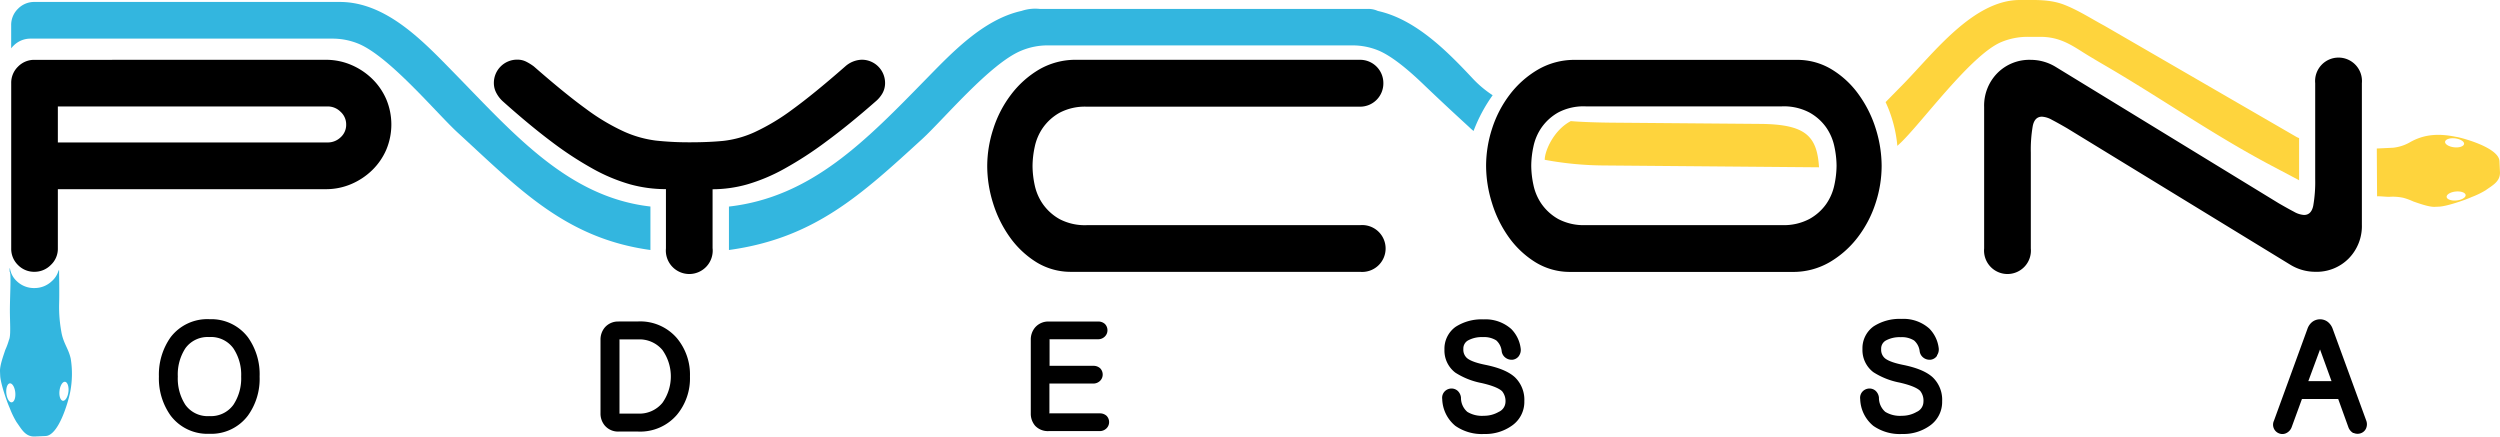 <svg xmlns="http://www.w3.org/2000/svg" viewBox="0 0 640 111.76"><defs><style>.cls-3{fill:#33b6df}.cls-4{fill:#fed43d}</style></defs><g id="Слой_2" data-name="Слой 2"><g id="Слой_1-2" data-name="Слой 1"><path d="M592.69 21.29a6 6 0 1 1 11.95 0v36.22a11.84 11.84 0 0 1-3.36 8.65 11.52 11.52 0 0 1-8.59 3.42 12.29 12.29 0 0 1-6.47-1.87l-57-34.85q-2.36-1.37-3.92-2.18a5.91 5.91 0 0 0-2.55-.81q-1.87 0-2.36 2.36a35.49 35.49 0 0 0-.5 6.85V63.6a6 6 0 1 1-11.95 0V27.39a11.84 11.84 0 0 1 3.36-8.65 11.52 11.52 0 0 1 8.59-3.42 12.3 12.3 0 0 1 6.47 1.87l57 34.85q2.37 1.37 3.92 2.18a5.91 5.91 0 0 0 2.55.81q1.87 0 2.36-2.36a35.48 35.48 0 0 0 .5-6.85V21.29zM481.7 42.45a30.68 30.68 0 0 1-1.55 9.55 29.06 29.06 0 0 1-4.54 8.71 24.81 24.81 0 0 1-7.22 6.41 18.54 18.54 0 0 1-9.58 2.49H402a16.78 16.78 0 0 1-9-2.52 23.73 23.73 0 0 1-6.78-6.41 30.3 30.3 0 0 1-4.29-8.77 32.07 32.07 0 0 1-1.49-9.46 30.94 30.94 0 0 1 1.51-9.45 28.92 28.92 0 0 1 4.54-8.77 24.8 24.8 0 0 1 7.22-6.41 18.54 18.54 0 0 1 9.58-2.49H460a16.87 16.87 0 0 1 9 2.49 23.43 23.43 0 0 1 6.85 6.41 30.32 30.32 0 0 1 4.36 8.77 32.08 32.08 0 0 1 1.49 9.46zm-25.51 15.18a14 14 0 0 0 7-1.56 12.82 12.82 0 0 0 4.29-3.8 13.33 13.33 0 0 0 2.12-4.92 24.18 24.18 0 0 0 .56-4.92 24.17 24.17 0 0 0-.56-4.92 13.33 13.33 0 0 0-2.12-4.92 12.82 12.82 0 0 0-4.29-3.8 14 14 0 0 0-7-1.56h-50.28a13.9 13.9 0 0 0-7 1.56 13 13 0 0 0-4.23 3.8 13.31 13.31 0 0 0-2.12 4.92 24.13 24.13 0 0 0-.56 4.92 24.14 24.14 0 0 0 .56 4.92 13.31 13.31 0 0 0 2.12 4.92 13 13 0 0 0 4.23 3.8 13.91 13.91 0 0 0 7 1.56zM252.73 42.45a30.92 30.92 0 0 1 1.55-9.45 28.9 28.9 0 0 1 4.54-8.77A24.81 24.81 0 0 1 266 17.8a18.55 18.55 0 0 1 9.58-2.49h72.56a5.95 5.95 0 0 1 6 6 5.95 5.95 0 0 1-6 6h-69.9a13.9 13.9 0 0 0-7 1.56 13 13 0 0 0-4.23 3.8 13.31 13.31 0 0 0-2.12 4.92 24.11 24.11 0 0 0-.56 4.92 24.12 24.12 0 0 0 .56 4.92 13.31 13.31 0 0 0 2.11 4.85 13 13 0 0 0 4.23 3.8 13.91 13.91 0 0 0 7 1.56h69.94a6 6 0 1 1 0 11.95h-73.8a16.78 16.78 0 0 1-9.09-2.49 23.74 23.74 0 0 1-6.78-6.41 30.47 30.47 0 0 1-4.28-8.69 31.86 31.86 0 0 1-1.49-9.52zm-70.3 21.15a6 6 0 1 1-11.95 0V48.42a34.27 34.27 0 0 1-9.21-1.24 45.08 45.08 0 0 1-9.4-3.92 89.11 89.11 0 0 1-10.58-6.91q-5.65-4.23-12.5-10.35a7.73 7.73 0 0 1-1.68-2.12 5.35 5.35 0 0 1-.68-2.61 5.95 5.95 0 0 1 6-6 4.94 4.94 0 0 1 2.24.5 13.12 13.12 0 0 1 2 1.24q8 7 13.38 10.89a53.37 53.37 0 0 0 9.71 5.79 28.55 28.55 0 0 0 8.15 2.3 78.34 78.34 0 0 0 8.71.44q4.85 0 8.59-.37a26.34 26.34 0 0 0 8-2.24 54.57 54.57 0 0 0 9.64-5.79q5.41-3.92 13.5-11a6.67 6.67 0 0 1 4.23-1.74 5.95 5.95 0 0 1 6 6 5.34 5.34 0 0 1-.68 2.61 7.73 7.73 0 0 1-1.78 2.1q-6.84 6-12.57 10.21a93.24 93.24 0 0 1-10.77 7 45.9 45.9 0 0 1-9.52 4 32.93 32.93 0 0 1-8.84 1.24V63.6zM83.39 15.31a16.4 16.4 0 0 1 6.53 1.31 17.45 17.45 0 0 1 5.35 3.55 16.37 16.37 0 0 1 3.61 5.23 16.67 16.67 0 0 1 0 12.94 16.38 16.38 0 0 1-3.61 5.23 17.47 17.47 0 0 1-5.35 3.55 16.42 16.42 0 0 1-6.53 1.31H14.81V63.6A5.66 5.66 0 0 1 13 67.84a5.82 5.82 0 0 1-4.17 1.74 5.76 5.76 0 0 1-4.23-1.74 5.76 5.76 0 0 1-1.73-4.24V21.29a5.76 5.76 0 0 1 1.74-4.23 5.76 5.76 0 0 1 4.23-1.74zM14.81 27.26v9.21h69.08a4.75 4.75 0 0 0 3.3-1.31 4.27 4.27 0 0 0 1.43-3.3 4.33 4.33 0 0 0-1.43-3.24 4.63 4.63 0 0 0-3.3-1.37z"/><path d="M17.91 100.65a24.49 24.49 0 0 0 .2-8.82c-.6-2.72-1.94-3.93-2.44-7.08a35.39 35.39 0 0 1-.54-6.61c.1-3.27 0-7.67 0-8.13v-.81H15a5.64 5.64 0 0 1-1.76 2.8 6.38 6.38 0 0 1-4.43 1.74A6.31 6.31 0 0 1 4.32 72a5.6 5.6 0 0 1-1.77-3.3h-.09v.82c.44.39.11 5.31.07 9.63 0 3.7.3 6.83-.25 7.91a16.91 16.91 0 0 1-.93 2.52C.92 90.92-.07 93.53 0 95.1l.05 1.1c.1 2 1.72 6.68 2.45 8.28a22.3 22.3 0 0 0 1.73 3.58c1.24 1.69 2.2 3.78 4.68 3.68l2.76-.12c3.35-.14 5.78-8.73 6.24-11zM3 103c-.63.05-1.25-1-1.38-2.33s.28-2.48.91-2.53 1.25 1 1.38 2.33S3.67 102.9 3 103zm13.11-.4c.63.06 1.26-1 1.41-2.32s-.25-2.48-.88-2.54-1.26 1-1.41 2.32.25 2.48.88 2.54z" fill-rule="evenodd" fill="#33b6df"/><path class="cls-3" d="M87 .5c11.87 0 21.34 10.08 29 17.91 15.46 15.78 29.34 32.05 50.51 34.46V64c-21.88-3-33.83-15.86-49.45-30.15-5.36-4.96-17.36-19.37-25.3-22.66A17.47 17.47 0 0 0 85 9.89H7.91a6.07 6.07 0 0 0-4.38 1.74 6.37 6.37 0 0 0-.67.75V6.47a5.77 5.77 0 0 1 1.75-4.23A5.77 5.77 0 0 1 8.84.5z"/><path class="cls-4" d="M402.12 31c2.74.25 7.36.37 10.2.4l38.28.32c11.64.09 14.56 3.07 15.07 11.11l-54.91-.47a85.66 85.66 0 0 1-15.31-1.45c0-2.27 2.25-7.42 6.37-9.74l.3-.17z"/><path class="cls-3" d="M352.71 2.8c9.77 2.14 17.92 10.48 24.41 17.41a27.57 27.57 0 0 0 5 4.17 40 40 0 0 0-4.89 9.15q-.59-.47-1.13-1c-3-2.76-6-5.5-11.35-10.6-4.13-4-8.38-7.54-11.86-9a17.48 17.48 0 0 0-6.76-1.31h-78a17.46 17.46 0 0 0-6.75 1.38c-7.94 3.29-19.94 17.69-25.32 22.61C220.44 49.88 208.49 61 186.61 64V52.88c21.17-2.42 35.05-16.88 50.51-32.68 6.65-6.79 14.65-15.26 24.41-17.41a11 11 0 0 1 4.64-.51h84.06a5.92 5.92 0 0 1 2.47.51z"/><path class="cls-4" d="M517.07 0c-11.91 0-22.14 13.68-29.81 21.51q-2.29 2.34-4.55 4.63a31.84 31.84 0 0 1 1.62 4.2 33.43 33.43 0 0 1 1.39 7l.48-.44c5.37-4.9 18.27-22.9 26.2-26.16a17.46 17.46 0 0 1 6.76-1.31h3.13c4.28 0 7.07 1.51 10.13 3.43q1.56 1 3.14 1.94 1.41.85 2.82 1.67c14.67 8.51 28 17.94 43 25.87l7 3.7c.1.05.09.07.19.12V35.35a4.07 4.07 0 0 1-.66-.29L538.75 6.6c-3.28-1.75-6.72-4-10.35-5.4S521 0 517.07 0z"/><path d="M628.89 35.06c-4.31-.89-8.2-.85-12.15 1.48a11 11 0 0 1-4.12 1.28l-4.16.2.07 12.24c.64-.06 2.31.13 3.07.13a12.86 12.86 0 0 1 3.7.26 16.85 16.85 0 0 1 2.52.93c1.34.46 4 1.45 5.53 1.37l1.1-.05c2-.1 6.69-1.72 8.28-2.45a22.24 22.24 0 0 0 3.58-1.73c1.69-1.24 3.79-2.2 3.68-4.68l-.12-2.76c-.14-3.35-8.73-5.78-11-6.24zm2.31 14.88c.05.63-1 1.25-2.33 1.38s-2.48-.28-2.53-.91 1-1.25 2.33-1.38 2.48.28 2.53.91zm-.4-13.11c.06-.63-1-1.26-2.32-1.41s-2.48.25-2.54.88 1 1.26 2.32 1.41 2.48-.25 2.54-.88z" fill="#fed43d" fill-rule="evenodd"/><path d="M53.59 81.72a11.77 11.77 0 0 1 9.87 4.61 16.23 16.23 0 0 1 3 10.07 16.06 16.06 0 0 1-3 10 11.73 11.73 0 0 1-9.87 4.65 11.78 11.78 0 0 1-9.91-4.66 16.36 16.36 0 0 1-3-10 16.52 16.52 0 0 1 3-10.06 11.82 11.82 0 0 1 9.91-4.62zm0 4.57a7 7 0 0 0-6.14 2.88 12.27 12.27 0 0 0-1.93 7.23 12.35 12.35 0 0 0 1.94 7.24 7 7 0 0 0 6.14 2.88 7.07 7.07 0 0 0 6.14-2.88 12.26 12.26 0 0 0 2-7.24 12.18 12.18 0 0 0-2-7.23 7.08 7.08 0 0 0-6.14-2.89zm104.77-4h5a12.38 12.38 0 0 1 9.93 4.28 14.56 14.56 0 0 1 3.34 9.81 14.57 14.57 0 0 1-3.34 9.81 12.38 12.38 0 0 1-9.93 4.29h-5a4.46 4.46 0 0 1-3.51-1.51 4.73 4.73 0 0 1-1.12-3.16V87a4.78 4.78 0 0 1 1.12-3.19 4.46 4.46 0 0 1 3.51-1.5zm.38 23.59h4.58a7.61 7.61 0 0 0 6.26-2.75 11.7 11.7 0 0 0 0-13.53 7.65 7.65 0 0 0-6.26-2.71h-4.73a.46.46 0 0 0 0 .23v18.58a.31.31 0 0 0 0 .18.52.52 0 0 0 .17 0zm109.91-12.23h11.26a2.53 2.53 0 0 1 1.71.61 2.27 2.27 0 0 1 .67 1.63 2.23 2.23 0 0 1-.67 1.6 2.45 2.45 0 0 1-1.77.7h-11.2v7.45a.31.31 0 0 0 0 .18.52.52 0 0 0 .17 0h12.73a2.53 2.53 0 0 1 1.71.61 2.27 2.27 0 0 1 .67 1.63 2.23 2.23 0 0 1-.67 1.6 2.45 2.45 0 0 1-1.77.7h-13.03A4.46 4.46 0 0 1 265 109a4.73 4.73 0 0 1-1.12-3.16V87a4.78 4.78 0 0 1 1.12-3.19 4.46 4.46 0 0 1 3.5-1.5h12.66a2.49 2.49 0 0 1 1.68.61 2.27 2.27 0 0 1 .67 1.63 2.23 2.23 0 0 1-.67 1.6 2.41 2.41 0 0 1-1.74.7h-12.41a.46.46 0 0 0 0 .23v6.51zm120.22-2.56a2.33 2.33 0 0 1-1.63 1h-.12a2.54 2.54 0 0 1-1.69-.5 2.45 2.45 0 0 1-1-1.7 4.28 4.28 0 0 0-1.39-2.75 5.85 5.85 0 0 0-3.4-.84 7.36 7.36 0 0 0-3.86.87 2.37 2.37 0 0 0-1.16 2.17 2.85 2.85 0 0 0 .92 2.32c1.06.91 3.31 1.45 4.64 1.72 2.54.51 5.69 1.41 7.64 3.2a8 8 0 0 1 2.41 6.12A7.39 7.39 0 0 1 387 109a11.66 11.66 0 0 1-7.06 2.1 11.82 11.82 0 0 1-7.37-2.08 9.22 9.22 0 0 1-3.36-6.85 2.35 2.35 0 0 1 .66-2 2.42 2.42 0 0 1 1.53-.7 2.35 2.35 0 0 1 1.77.59 2.74 2.74 0 0 1 .84 1.73v.06a4.72 4.72 0 0 0 1.63 3.59 7.19 7.19 0 0 0 4.22 1 7.48 7.48 0 0 0 3.82-1 2.86 2.86 0 0 0 1.72-2.44 4 4 0 0 0-.85-2.83c-1.1-1.08-3.84-1.79-5.31-2.12a19 19 0 0 1-6.68-2.66 7.11 7.11 0 0 1-2.78-5.91 6.89 6.89 0 0 1 2.84-5.8 12.25 12.25 0 0 1 7.16-1.92 9.92 9.92 0 0 1 7.1 2.46 8.56 8.56 0 0 1 2.4 4.87 2.7 2.7 0 0 1-.42 2zm107 0a2.32 2.32 0 0 1-1.63 1h-.12a2.55 2.55 0 0 1-1.69-.5 2.45 2.45 0 0 1-1-1.7 4.29 4.29 0 0 0-1.43-2.73 5.85 5.85 0 0 0-3.4-.84 7.35 7.35 0 0 0-3.86.87 2.37 2.37 0 0 0-1.16 2.17 2.85 2.85 0 0 0 .92 2.32c1.06.91 3.31 1.45 4.64 1.72 2.54.51 5.69 1.41 7.64 3.2a7.94 7.94 0 0 1 2.41 6.12A7.39 7.39 0 0 1 494 109a11.65 11.65 0 0 1-7.06 2.1 11.82 11.82 0 0 1-7.37-2.08 9.22 9.22 0 0 1-3.36-6.85 2.35 2.35 0 0 1 .66-2 2.42 2.42 0 0 1 1.53-.7 2.35 2.35 0 0 1 1.77.59 2.75 2.75 0 0 1 .84 1.73v.06a4.72 4.72 0 0 0 1.63 3.59 7.19 7.19 0 0 0 4.22 1 7.48 7.48 0 0 0 3.82-1 2.86 2.86 0 0 0 1.72-2.56 4 4 0 0 0-.85-2.83c-1.1-1.08-3.84-1.79-5.3-2.12a19 19 0 0 1-6.68-2.66 7.11 7.11 0 0 1-2.78-5.91 6.89 6.89 0 0 1 2.84-5.8 12.25 12.25 0 0 1 7.16-1.92 9.92 9.92 0 0 1 7.1 2.46 8.56 8.56 0 0 1 2.4 4.87 2.7 2.7 0 0 1-.42 2zm102.7 11.05h-9.27l-2.64 7.23a2.73 2.73 0 0 1-1.26 1.45 2.27 2.27 0 0 1-1.87.16 2.38 2.38 0 0 1-1.4-3.27l8.56-23.48a3.85 3.85 0 0 1 1.29-1.85 3.3 3.3 0 0 1 2-.64 3.21 3.21 0 0 1 1.91.65 3.88 3.88 0 0 1 1.29 1.83l8.61 23.54a2.65 2.65 0 0 1-.09 1.94 2.3 2.3 0 0 1-1.37 1.22 2.45 2.45 0 0 1-1.79-.08h-.13a2.82 2.82 0 0 1-1.2-1.41l-2.61-7.23zm-7.61-4.57h5.91l-2.94-8.11-3 8.11z" fill-rule="evenodd"/></g></g></svg>